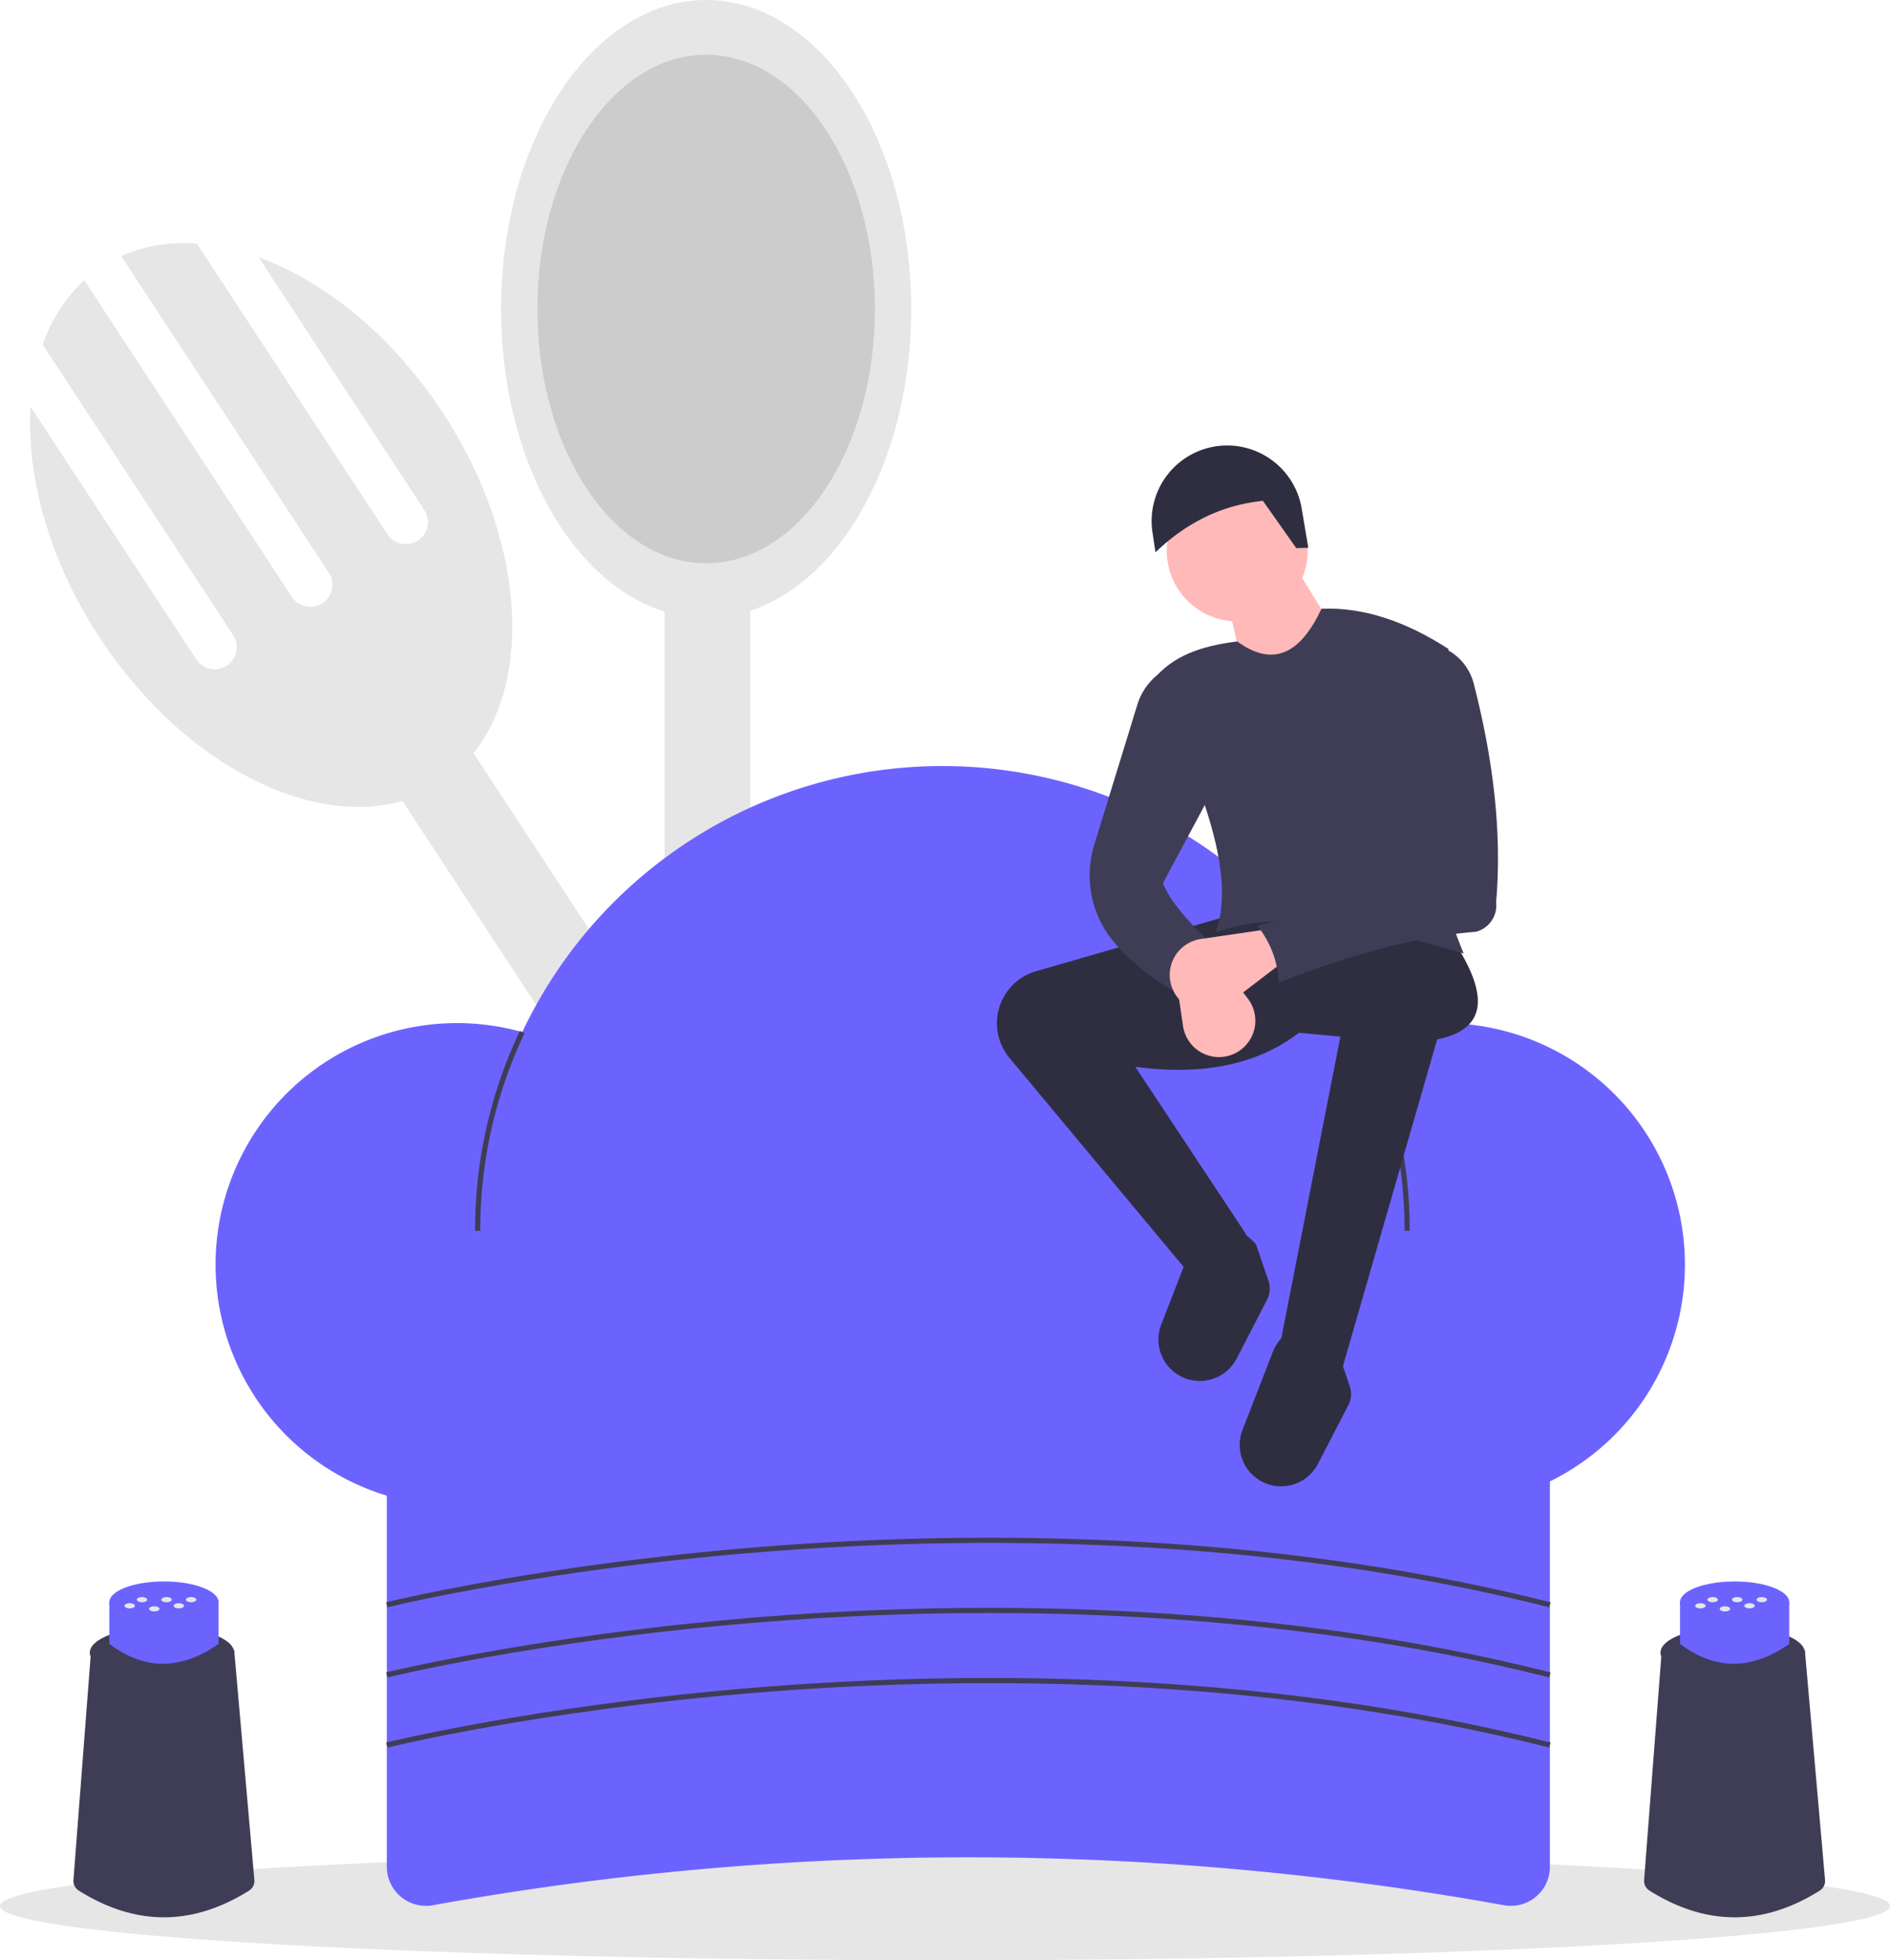 <svg xmlns="http://www.w3.org/2000/svg" data-name="Layer 1" width="728" height="754.885">
  <path fill="#e6e6e6" d="m137.683 282.04 27.594-18.098 287.38 438.165-27.594 18.098z"/>
  <path d="m99.583 99.049 63.844 97.342a8.5 8.5 0 0 1-14.215 9.324L75.815 93.808a60.627 60.627 0 0 0-29.15 4.787l79.97 121.928a8.5 8.5 0 0 1-14.216 9.323L32.45 107.918a60.627 60.627 0 0 0-16.005 24.829l73.397 111.907a8.5 8.5 0 0 1-14.215 9.323l-63.845-97.342c-1.64 27.141 7.21 59.31 26.604 88.88 36.044 54.957 94.84 80.11 131.323 56.181s36.84-87.877.795-142.833c-19.394-29.57-45.374-50.504-70.921-59.814ZM256 204h33v524h-33z" fill="#e6e6e6"/>
  <ellipse cx="272" cy="119" rx="79" ry="119" fill="#e6e6e6"/>
  <ellipse cx="272" cy="119" rx="65" ry="97.911" fill="#ccc"/>
  <ellipse cx="364" cy="734" rx="364" ry="20.885" fill="#e6e6e6"/>
  <path d="M579.268 733.693a1162.796 1162.796 0 0 0-412.536 0A15.05 15.05 0 0 1 149 718.901V532h448v186.9a15.05 15.05 0 0 1-17.732 14.793Z" fill="#6c63ff"/>
  <path d="M556 394a92.858 92.858 0 0 0-30.395 5.086 179.055 179.055 0 0 0-324.444-1.639 93.005 93.005 0 1 0 12.17 174.75 179.026 179.026 0 0 0 300.748-2.164A93.007 93.007 0 1 0 556 394Z" fill="#6c63ff"/>
  <path d="M185 474h-2a178.402 178.402 0 0 1 17.247-76.985l1.808.856A176.41 176.41 0 0 0 185 474ZM543 474h-2a176.526 176.526 0 0 0-16.294-74.501l1.816-.838A178.51 178.51 0 0 1 543 474ZM149.241 618.97l-.482-1.94c.564-.14 57.403-14.1 140.7-21.027 76.88-6.393 192.687-7.935 307.785 21.027l-.488 1.94c-114.817-28.89-230.37-27.355-307.089-20.977-83.148 6.911-139.863 20.838-140.426 20.978Z" fill="#3f3d56"/>
  <path d="m149.241 645.97-.482-1.94c.564-.14 57.403-14.1 140.7-21.027 76.88-6.393 192.687-7.935 307.785 21.027l-.488 1.94c-114.817-28.89-230.37-27.353-307.089-20.977-83.148 6.911-139.863 20.838-140.426 20.978Z" fill="#3f3d56"/>
  <path d="m149.241 672.97-.482-1.94c.564-.14 57.403-14.1 140.7-21.027 76.88-6.393 192.687-7.935 307.785 21.027l-.488 1.94c-114.817-28.89-230.37-27.353-307.089-20.977-83.148 6.911-139.863 20.838-140.426 20.978Z" fill="#3f3d56"/>
  <path d="m517.267 526.156-24.23-8.238 23.26-118.73-15.991-1.453c-15.594 11.964-36.36 16.655-63 13.084l42.646 64.453-21.745 15.35-69.368-83.206A20.866 20.866 0 0 1 384 394.055a20.866 20.866 0 0 1 15.09-20.05l74.078-21.338 86.744 9.692c13.115 19.994 13.628 33.9-6.336 37.91Z" fill="#2f2e41"/>
  <path d="M492.467 572.344a15.959 15.959 0 0 1-13.866-21.711l12.046-30.976c6.12-11.59 14.517-10.14 24.433 0l4.846 14.215a9.175 9.175 0 0 1-.535 7.176l-11.741 22.7a15.959 15.959 0 0 1-15.183 8.596ZM461.152 531.781a15.959 15.959 0 0 1-13.865-21.711l12.046-30.976c6.118-11.59 14.516-10.14 24.432 0l4.846 14.216a9.175 9.175 0 0 1-.534 7.176l-11.742 22.7a15.959 15.959 0 0 1-15.183 8.595Z" fill="#2f2e41"/>
  <circle cx="476.56" cy="212.131" r="27.138" fill="#ffb9b9"/>
  <path fill="#ffb9b9" d="m518.721 250.415-37.315 19.384-7.754-34.892 25.684-15.992 19.385 31.5z"/>
  <path d="M563.79 367.205c-37.235-11.246-71.019-17.073-95.468-8.238 8.427-23.709-7.128-59.912-24.23-96.922 7.379-9.647 19.145-13.383 32.468-15.023 14.577 10.585 24.741 3.791 32.469-12.6 16.853-.676 33.095 5.292 48.945 15.508-12.39 39.686-10.16 78.766 5.815 117.275Z" fill="#3f3d56"/>
  <path d="M467.837 364.782c-5.88 3.465-11.306 9.303-16.477 16.476-8.738-5.349-16.428-11.439-22.486-18.682a40.011 40.011 0 0 1-7.33-37.43l16.56-53.821a23.61 23.61 0 0 1 7.678-11.38l2.186-1.777 21.807 41.192-21.807 40.707c2.766 7.415 10.915 15.979 19.869 24.715Z" fill="#3f3d56"/>
  <path d="M475.343 405.817a14.005 14.005 0 0 1-19.667-10.718l-3.604-24.675 12.6-6.784 15.99 20.933a14.005 14.005 0 0 1-5.319 21.244Z" fill="#ffb9b9"/>
  <path d="m503.94 210.943-4.633.138-12.853-18.208c-16.47 1.703-29.965 8.858-41.386 19.819l-1.158-7.72a29.102 29.102 0 0 1 22.903-32.819 29.102 29.102 0 0 1 34.572 23.657Z" fill="#2f2e41"/>
  <path d="M451.828 381.268a14.005 14.005 0 0 1 10.719-19.667l24.674-3.604 6.785 12.6-20.934 15.991a14.005 14.005 0 0 1-21.244-5.32Z" fill="#ffb9b9"/>
  <path d="M568.49 358.824c-23.475 1.823-49.106 9.143-75.938 19.527a37.12 37.12 0 0 0-8.238-21.808c24.37-6.418 46.484-13.95 60.09-25.684l-8.237-62.03 17.93-20.353 3.093 1.614a20.652 20.652 0 0 1 10.469 13.143c7.57 29.449 10.933 57.665 8.622 84.218a10.47 10.47 0 0 1-7.79 11.373ZM95.886 728.112q-32.749 20.483-65.497-.017a4.441 4.441 0 0 1-2.102-4.097l6.813-88.561h55.1l7.783 88.53a4.44 4.44 0 0 1-2.097 4.145Z" fill="#3f3d56"/>
  <ellipse cx="62.396" cy="636.439" rx="27.804" ry="10.018" fill="#3f3d56"/>
  <path d="M84.19 633.057q-21.733 15.288-42.077 0v-16.03h42.076Z" fill="#6c63ff"/>
  <ellipse cx="63.151" cy="617.028" rx="21.038" ry="8.015" fill="#6c63ff"/>
  <ellipse cx="64.153" cy="616.026" rx="2.004" ry="1.002" fill="#e6e6e6"/>
  <ellipse cx="73.614" cy="616.026" rx="2.004" ry="1.002" fill="#e6e6e6"/>
  <ellipse cx="68.883" cy="618.391" rx="2.004" ry="1.002" fill="#e6e6e6"/>
  <ellipse cx="49.961" cy="618.391" rx="2.004" ry="1.002" fill="#e6e6e6"/>
  <ellipse cx="54.692" cy="616.026" rx="2.004" ry="1.002" fill="#e6e6e6"/>
  <ellipse cx="59.422" cy="619.574" rx="2.004" ry="1.002" fill="#e6e6e6"/>
  <path d="M700.886 728.112q-32.749 20.483-65.497-.017a4.441 4.441 0 0 1-2.102-4.097l6.813-88.561h55.1l7.783 88.53a4.44 4.44 0 0 1-2.097 4.145Z" fill="#3f3d56"/>
  <ellipse cx="667.396" cy="636.439" rx="27.804" ry="10.018" fill="#3f3d56"/>
  <path d="M689.19 633.057q-21.733 15.288-42.077 0v-16.03h42.076Z" fill="#6c63ff"/>
  <ellipse cx="668.151" cy="617.028" rx="21.038" ry="8.015" fill="#6c63ff"/>
  <ellipse cx="669.153" cy="616.026" rx="2.004" ry="1.002" fill="#e6e6e6"/>
  <ellipse cx="678.614" cy="616.026" rx="2.004" ry="1.002" fill="#e6e6e6"/>
  <ellipse cx="673.883" cy="618.391" rx="2.004" ry="1.002" fill="#e6e6e6"/>
  <ellipse cx="654.961" cy="618.391" rx="2.004" ry="1.002" fill="#e6e6e6"/>
  <ellipse cx="659.692" cy="616.026" rx="2.004" ry="1.002" fill="#e6e6e6"/>
  <ellipse cx="664.422" cy="619.574" rx="2.004" ry="1.002" fill="#e6e6e6"/>
</svg>
